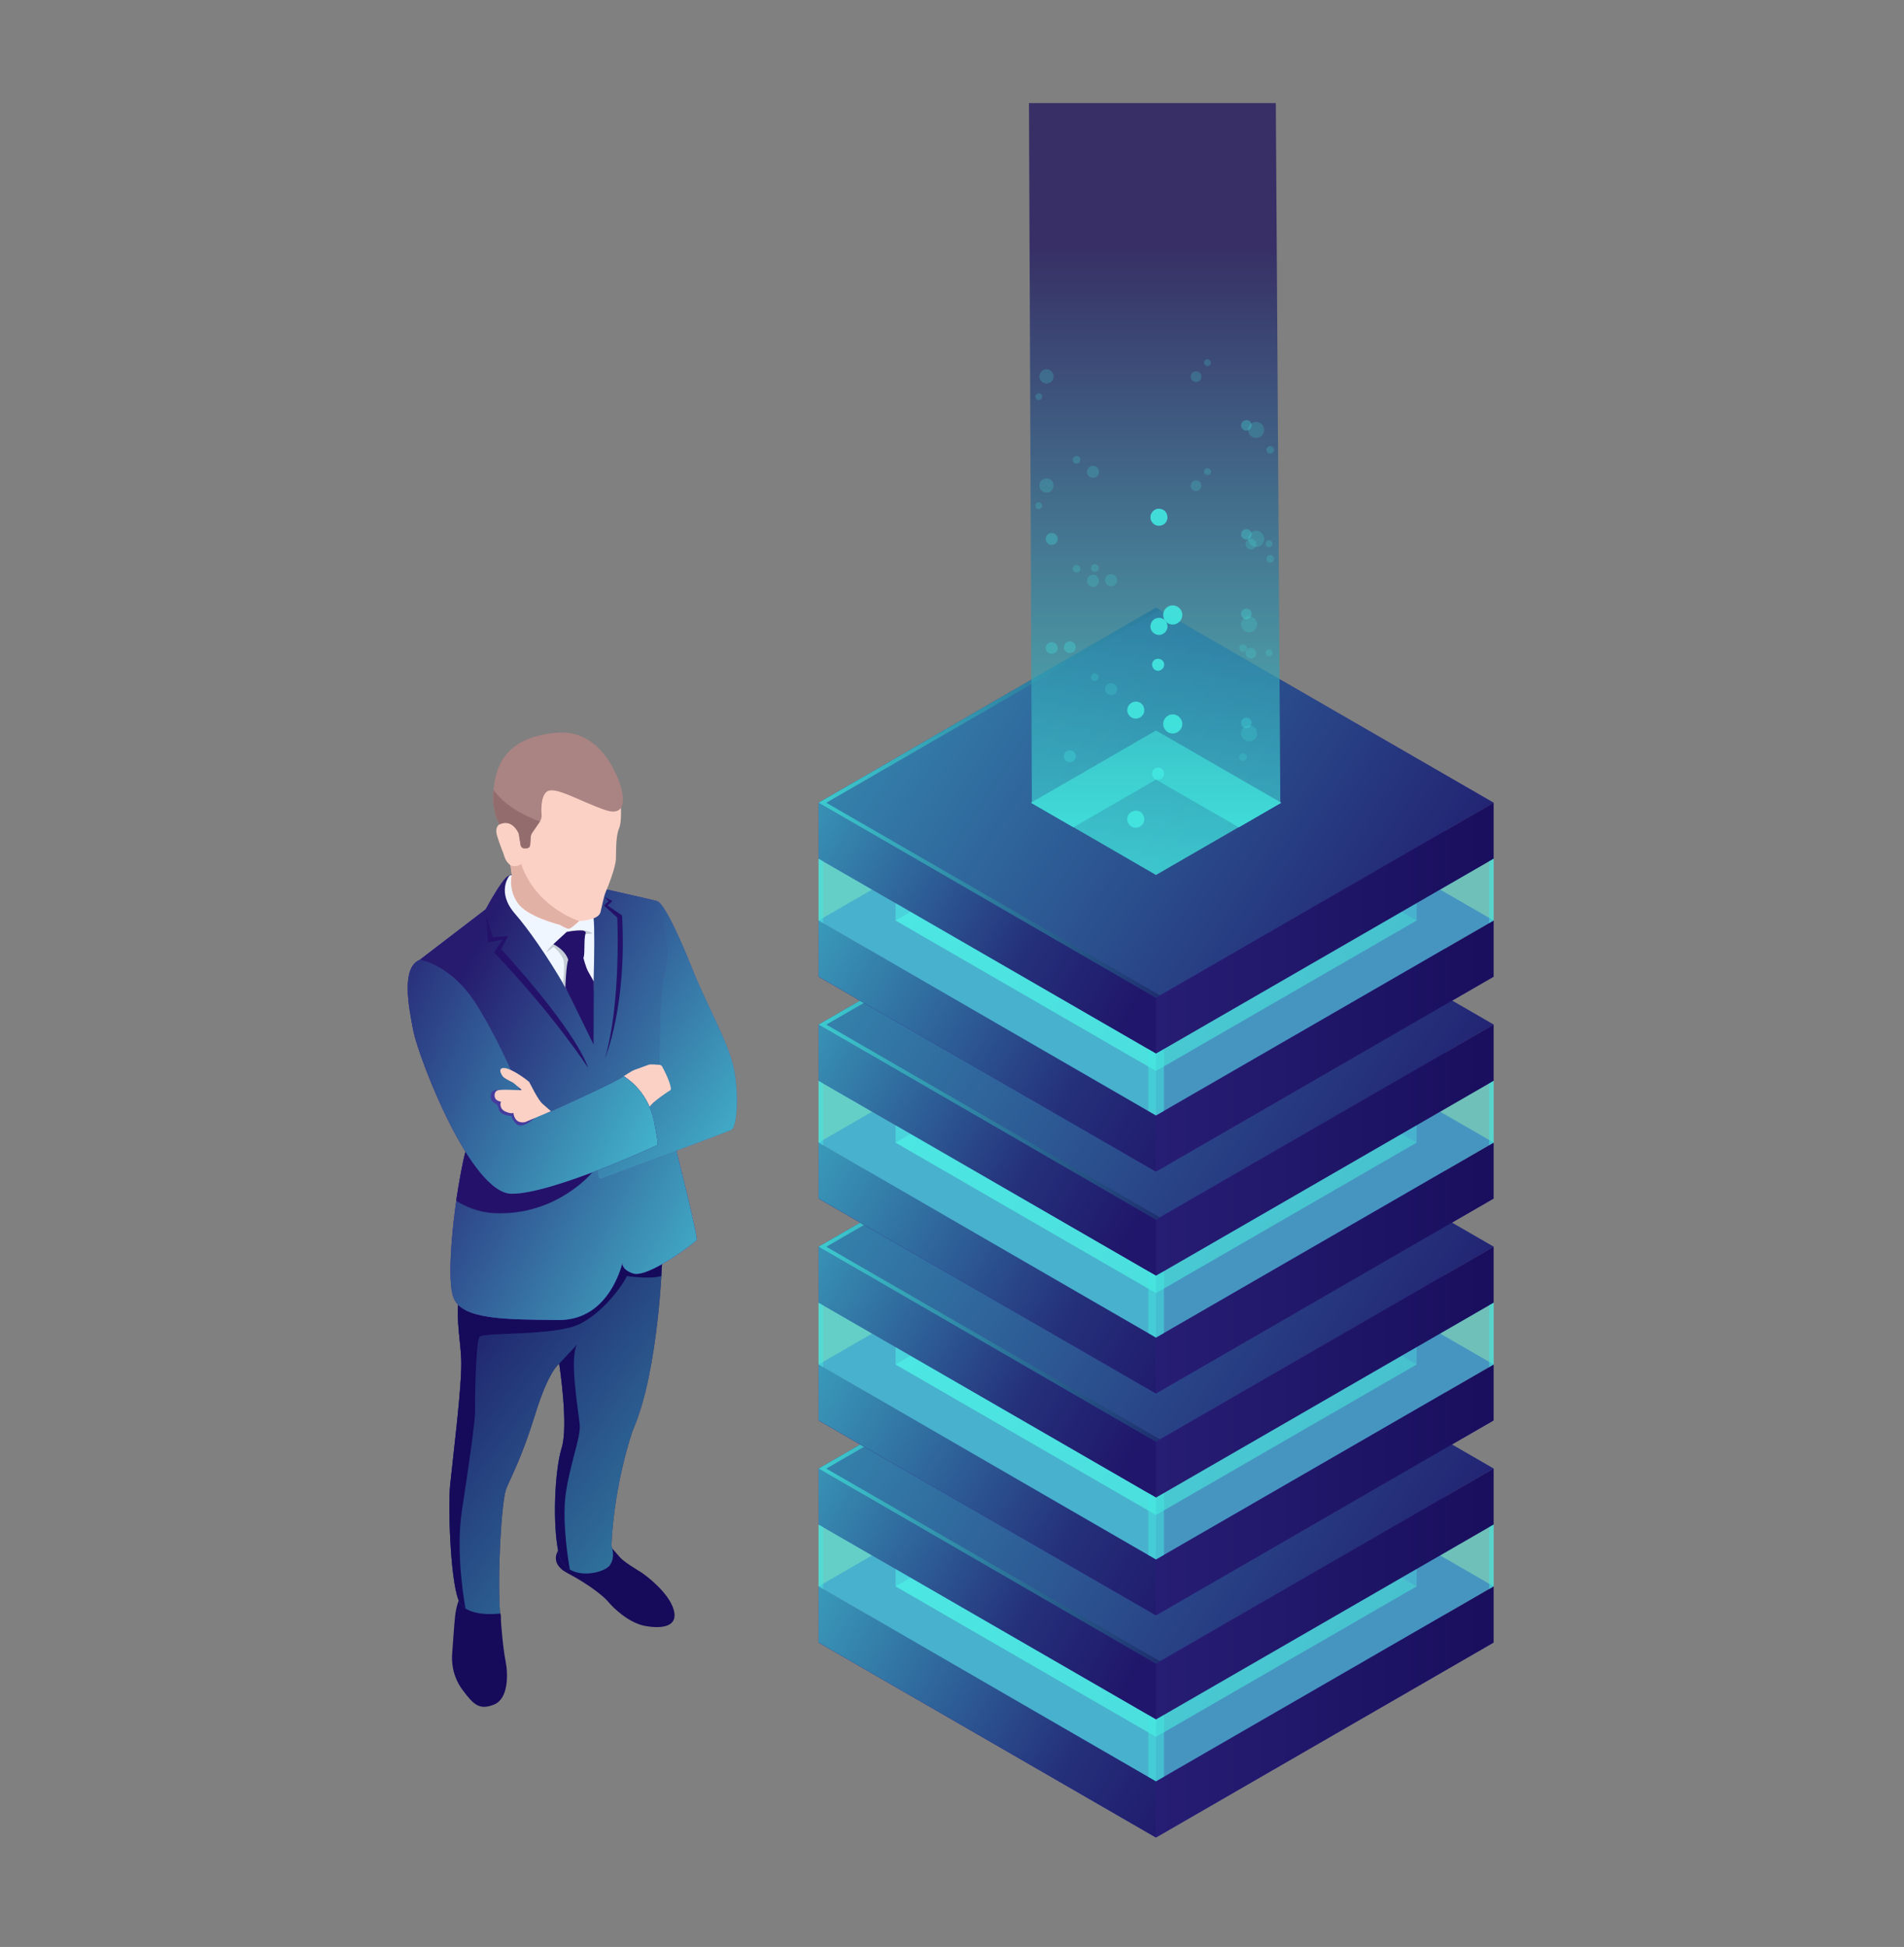 <svg version="1.2" xmlns="http://www.w3.org/2000/svg" viewBox="0 0 715 731" width="715" height="731">
	<rect x="0" y="0" width="715" height="731" fill="#808080" stroke="none"/>
	<title>481-ai</title>
	<defs>
		<linearGradient id="g1" x2="1" gradientUnits="userSpaceOnUse" gradientTransform="matrix(154.827,113.668,-167.156,227.683,63.892,604.719)">
			<stop offset="0" stop-color="#180d5b"/>
			<stop offset="1" stop-color="#42e8e0"/>
		</linearGradient>
		<linearGradient id="g2" x2="1" gradientUnits="userSpaceOnUse" gradientTransform="matrix(122.169,62.716,-75.551,147.172,99.995,508.302)">
			<stop offset="0" stop-color="#180d5b"/>
			<stop offset="1" stop-color="#42e8e0"/>
		</linearGradient>
		<linearGradient id="g3" x2="1" gradientUnits="userSpaceOnUse" gradientTransform="matrix(111.416,76.992,-105.444,152.589,124.83,424.582)">
			<stop offset="0" stop-color="#180d5b"/>
			<stop offset="1" stop-color="#42e8e0"/>
		</linearGradient>
		<linearGradient id="g4" x2="1" gradientUnits="userSpaceOnUse" gradientTransform="matrix(120.242,56.402,-33.331,71.058,107.761,424.122)">
			<stop offset="0" stop-color="#180d5b"/>
			<stop offset="1" stop-color="#42e8e0"/>
		</linearGradient>
		<linearGradient id="g5" x2="1" gradientUnits="userSpaceOnUse" gradientTransform="matrix(-343.134,-188.179,108.643,-198.104,623.745,774.013)">
			<stop offset="0" stop-color="#180d5b"/>
			<stop offset="1" stop-color="#42e8e0"/>
		</linearGradient>
		<linearGradient id="g6" x2="1" gradientUnits="userSpaceOnUse" gradientTransform="matrix(181.253,0,0,134.75,391.999,595.622)">
			<stop offset="0" stop-color="#2b237c"/>
			<stop offset="1" stop-color="#180d5b"/>
		</linearGradient>
		<linearGradient id="g7" x2="1" gradientUnits="userSpaceOnUse" gradientTransform="matrix(-165.08,-93.843,11.541,-20.302,418.603,737.001)">
			<stop offset="0" stop-color="#180d5b"/>
			<stop offset=".282" stop-color="#1f3372"/>
			<stop offset="1" stop-color="#42e8e0"/>
		</linearGradient>
		<linearGradient id="g8" x2="1" gradientUnits="userSpaceOnUse" gradientTransform="matrix(-292.403,-189.918,123.352,-189.915,504.405,697.674)">
			<stop offset="0" stop-color="#180d5b"/>
			<stop offset="1" stop-color="#42e8e0"/>
		</linearGradient>
		<linearGradient id="g9" x2="1" gradientUnits="userSpaceOnUse" gradientTransform="matrix(181.253,0,0,134.75,391.999,551.387)">
			<stop offset="0" stop-color="#2b237c"/>
			<stop offset="1" stop-color="#180d5b"/>
		</linearGradient>
		<linearGradient id="g10" x2="1" gradientUnits="userSpaceOnUse" gradientTransform="matrix(-148.563,-83.76,10.602,-18.805,397.675,680.58)">
			<stop offset="0" stop-color="#180d5b"/>
			<stop offset=".282" stop-color="#1f3372"/>
			<stop offset="1" stop-color="#42e8e0"/>
		</linearGradient>
		<linearGradient id="g11" x2="1" gradientUnits="userSpaceOnUse" gradientTransform="matrix(-190.738,-43.072,43.602,-193.085,456.69,662.69)">
			<stop offset="0" stop-color="#180d5b"/>
			<stop offset="1" stop-color="#42e8e0"/>
		</linearGradient>
		<linearGradient id="g12" x2="1" gradientUnits="userSpaceOnUse" gradientTransform="matrix(-343.134,-188.179,108.643,-198.105,623.745,690.68)">
			<stop offset="0" stop-color="#180d5b"/>
			<stop offset="1" stop-color="#42e8e0"/>
		</linearGradient>
		<linearGradient id="g13" x2="1" gradientUnits="userSpaceOnUse" gradientTransform="matrix(181.253,0,0,134.75,391.999,512.288)">
			<stop offset="0" stop-color="#2b237c"/>
			<stop offset="1" stop-color="#180d5b"/>
		</linearGradient>
		<linearGradient id="g14" x2="1" gradientUnits="userSpaceOnUse" gradientTransform="matrix(-165.08,-93.843,11.541,-20.302,418.603,653.667)">
			<stop offset="0" stop-color="#180d5b"/>
			<stop offset=".282" stop-color="#1f3372"/>
			<stop offset="1" stop-color="#42e8e0"/>
		</linearGradient>
		<linearGradient id="g15" x2="1" gradientUnits="userSpaceOnUse" gradientTransform="matrix(-292.403,-189.918,123.351,-189.915,504.405,614.34)">
			<stop offset="0" stop-color="#180d5b"/>
			<stop offset="1" stop-color="#42e8e0"/>
		</linearGradient>
		<linearGradient id="g16" x2="1" gradientUnits="userSpaceOnUse" gradientTransform="matrix(181.253,0,0,134.75,391.999,468.054)">
			<stop offset="0" stop-color="#2b237c"/>
			<stop offset="1" stop-color="#180d5b"/>
		</linearGradient>
		<linearGradient id="g17" x2="1" gradientUnits="userSpaceOnUse" gradientTransform="matrix(-148.563,-83.76,10.602,-18.805,397.675,597.247)">
			<stop offset="0" stop-color="#180d5b"/>
			<stop offset=".282" stop-color="#1f3372"/>
			<stop offset="1" stop-color="#42e8e0"/>
		</linearGradient>
		<linearGradient id="g18" x2="1" gradientUnits="userSpaceOnUse" gradientTransform="matrix(-190.738,-43.072,43.602,-193.085,456.69,579.357)">
			<stop offset="0" stop-color="#180d5b"/>
			<stop offset="1" stop-color="#42e8e0"/>
		</linearGradient>
		<linearGradient id="g19" x2="1" gradientUnits="userSpaceOnUse" gradientTransform="matrix(-343.134,-188.179,108.643,-198.105,623.745,607.346)">
			<stop offset="0" stop-color="#180d5b"/>
			<stop offset="1" stop-color="#42e8e0"/>
		</linearGradient>
		<linearGradient id="g20" x2="1" gradientUnits="userSpaceOnUse" gradientTransform="matrix(181.253,0,0,134.75,391.999,428.955)">
			<stop offset="0" stop-color="#2b237c"/>
			<stop offset="1" stop-color="#180d5b"/>
		</linearGradient>
		<linearGradient id="g21" x2="1" gradientUnits="userSpaceOnUse" gradientTransform="matrix(-165.08,-93.843,11.541,-20.302,418.603,570.334)">
			<stop offset="0" stop-color="#180d5b"/>
			<stop offset=".282" stop-color="#1f3372"/>
			<stop offset="1" stop-color="#42e8e0"/>
		</linearGradient>
		<linearGradient id="g22" x2="1" gradientUnits="userSpaceOnUse" gradientTransform="matrix(-292.403,-189.918,123.351,-189.915,504.405,531.007)">
			<stop offset="0" stop-color="#180d5b"/>
			<stop offset="1" stop-color="#42e8e0"/>
		</linearGradient>
		<linearGradient id="g23" x2="1" gradientUnits="userSpaceOnUse" gradientTransform="matrix(181.253,0,0,134.75,391.999,384.721)">
			<stop offset="0" stop-color="#2b237c"/>
			<stop offset="1" stop-color="#180d5b"/>
		</linearGradient>
		<linearGradient id="g24" x2="1" gradientUnits="userSpaceOnUse" gradientTransform="matrix(-148.563,-83.76,10.602,-18.805,397.675,513.914)">
			<stop offset="0" stop-color="#180d5b"/>
			<stop offset=".282" stop-color="#1f3372"/>
			<stop offset="1" stop-color="#42e8e0"/>
		</linearGradient>
		<linearGradient id="g25" x2="1" gradientUnits="userSpaceOnUse" gradientTransform="matrix(-190.738,-43.072,43.602,-193.084,456.69,496.024)">
			<stop offset="0" stop-color="#180d5b"/>
			<stop offset="1" stop-color="#42e8e0"/>
		</linearGradient>
		<linearGradient id="g26" x2="1" gradientUnits="userSpaceOnUse" gradientTransform="matrix(-343.134,-188.179,108.643,-198.104,623.745,524.013)">
			<stop offset="0" stop-color="#180d5b"/>
			<stop offset="1" stop-color="#42e8e0"/>
		</linearGradient>
		<linearGradient id="g27" x2="1" gradientUnits="userSpaceOnUse" gradientTransform="matrix(181.253,0,0,134.75,391.999,345.622)">
			<stop offset="0" stop-color="#2b237c"/>
			<stop offset="1" stop-color="#180d5b"/>
		</linearGradient>
		<linearGradient id="g28" x2="1" gradientUnits="userSpaceOnUse" gradientTransform="matrix(-165.08,-93.843,11.541,-20.302,418.603,487.001)">
			<stop offset="0" stop-color="#180d5b"/>
			<stop offset=".282" stop-color="#1f3372"/>
			<stop offset="1" stop-color="#42e8e0"/>
		</linearGradient>
		<linearGradient id="g29" x2="1" gradientUnits="userSpaceOnUse" gradientTransform="matrix(-292.403,-189.918,123.352,-189.915,504.405,447.674)">
			<stop offset="0" stop-color="#180d5b"/>
			<stop offset="1" stop-color="#42e8e0"/>
		</linearGradient>
		<linearGradient id="g30" x2="1" gradientUnits="userSpaceOnUse" gradientTransform="matrix(181.253,0,0,134.75,391.999,301.387)">
			<stop offset="0" stop-color="#2b237c"/>
			<stop offset="1" stop-color="#180d5b"/>
		</linearGradient>
		<linearGradient id="g31" x2="1" gradientUnits="userSpaceOnUse" gradientTransform="matrix(-148.563,-83.76,10.602,-18.805,397.675,430.58)">
			<stop offset="0" stop-color="#180d5b"/>
			<stop offset=".282" stop-color="#1f3372"/>
			<stop offset="1" stop-color="#42e8e0"/>
		</linearGradient>
		<linearGradient id="g32" x2="1" gradientUnits="userSpaceOnUse" gradientTransform="matrix(-190.738,-43.072,43.602,-193.085,456.69,412.69)">
			<stop offset="0" stop-color="#180d5b"/>
			<stop offset="1" stop-color="#42e8e0"/>
		</linearGradient>
		<linearGradient id="g33" x2="1" gradientUnits="userSpaceOnUse" gradientTransform="matrix(0,-235.895,76.835,0,-11.252,328.489)">
			<stop offset="0" stop-color="#42e8e0"/>
			<stop offset="1" stop-color="#180d5b"/>
		</linearGradient>
	</defs>
	<style>
		.s0 { fill: #160a5b } 
		.s1 { fill: #24126a } 
		.s2 { opacity: .7;fill: url(#g1) } 
		.s3 { fill: #453c9e } 
		.s4 { opacity: .7;fill: url(#g2) } 
		.s5 { fill: #f0f6ff } 
		.s6 { fill: #fcd1c5 } 
		.s7 { fill: #4846a5 } 
		.s8 { opacity: .7;fill: url(#g3) } 
		.s9 { opacity: .7;fill: url(#g4) } 
		.s10 { fill: #aa8383 } 
		.s11 { fill: #c4ccd6 } 
		.s12 { fill: #e2b1a6 } 
		.s13 { fill: #936d6d } 
		.s14 { fill: #312a91 } 
		.s15 { opacity: .7;fill: url(#g5) } 
		.s16 { fill: url(#g6) } 
		.s17 { opacity: .7;fill: url(#g7) } 
		.s18 { opacity: .7;fill: url(#g8) } 
		.s19 { opacity: .3;fill: #42e8e0 } 
		.s20 { fill: #42e8e0 } 
		.s21 { fill: url(#g9) } 
		.s22 { opacity: .7;fill: url(#g10) } 
		.s23 { opacity: .5;fill: #5cfff3 } 
		.s24 { fill: url(#g11) } 
		.s25 { opacity: .5;fill: #42e8e0 } 
		.s26 { opacity: .7;fill: url(#g12) } 
		.s27 { fill: url(#g13) } 
		.s28 { opacity: .7;fill: url(#g14) } 
		.s29 { opacity: .7;fill: url(#g15) } 
		.s30 { fill: url(#g16) } 
		.s31 { opacity: .7;fill: url(#g17) } 
		.s32 { fill: url(#g18) } 
		.s33 { opacity: .7;fill: url(#g19) } 
		.s34 { fill: url(#g20) } 
		.s35 { opacity: .7;fill: url(#g21) } 
		.s36 { opacity: .7;fill: url(#g22) } 
		.s37 { fill: url(#g23) } 
		.s38 { opacity: .7;fill: url(#g24) } 
		.s39 { fill: url(#g25) } 
		.s40 { opacity: .7;fill: url(#g26) } 
		.s41 { fill: url(#g27) } 
		.s42 { opacity: .7;fill: url(#g28) } 
		.s43 { opacity: .7;fill: url(#g29) } 
		.s44 { fill: url(#g30) } 
		.s45 { opacity: .7;fill: url(#g31) } 
		.s46 { fill: url(#g32) } 
		.s47 { opacity: .7;fill: url(#g33) } 
		.s48 { opacity: .9;fill: #42e8e0 } 
		.s49 { opacity: .2;fill: #42e8e0 } 
	</style>
	<g id="321353356351 1">
		<g id="&lt;Group&gt;">
			<g id="&lt;Group&gt;">
				<g id="&lt;Group&gt;">
					<path id="&lt;Path&gt;" class="s0" d="m229.7 581.2c0 0 1.5 1.6 3.1 3.5 1.6 1.8 6 4.4 7.9 5.6 1.9 1.2 10.5 7.7 12.3 14.1 1.8 6.4-4.4 7.2-10.6 6.1-6.3-1.1-12.2-6.9-13.9-9-1.7-2.1-7.6-6.8-15.3-10.8-7.7-4-3.1-9.3-3.1-9.3z"/>
					<path id="&lt;Path&gt;" class="s0" d="m172.5 600.2c0 0-1.2 2.9-1.6 6.6-0.4 3.7-0.9 11.7-1.1 14.1-0.2 2.3-0.2 8.1 3.9 13.6 4.1 5.5 6.3 7.7 11.8 5.5 5.5-2.2 5.3-11.4 4.4-16.1-1-4.8-1.9-15.4-1.8-16.5 0.1-1.1-0.3-1.8-0.3-1.8z"/>
					<path id="&lt;Path&gt;" class="s1" d="m248.7 472.3c0 0-1.2 42.4-11.1 64.8 0 0-7 19.8-8 43.3 0 0 1.7 4.1-0.6 7.3-2.4 3.3-16.8 6.4-19.2-4.5-2.4-10.8-1.5-31 1.1-39.5 2.7-8.4-0.9-31.7-0.9-31.7 0 0-4 2.6-9.1 19.3-5.2 16.7-9 23.1-10.8 27.7-1.8 4.6-3.4 32.9-2.3 46.8 0 0-11.7 1.6-15.1-4-3.4-5.6-4.5-34.6-3.7-43.8 0.9-9.3 4.7-38.9 4.2-48-0.5-9.2-2.4-16.6-0.3-25.8 2.1-9.1 63.9-29.4 63.9-29.4z"/>
					<path id="&lt;Path&gt;" class="s2" d="m248.7 472.3c0 0-1.2 42.4-11.1 64.8 0 0-7 19.8-8 43.3 0 0 1.7 4.1-0.6 7.3-2.4 3.3-16.8 6.4-19.2-4.5-2.4-10.8-1.5-31 1.1-39.5 2.7-8.4-0.9-31.7-0.9-31.7 0 0-4 2.6-9.1 19.3-5.2 16.7-9 23.1-10.8 27.7-1.8 4.6-3.4 32.9-2.3 46.8 0 0-11.7 1.6-15.1-4-3.4-5.6-4.5-34.6-3.7-43.8 0.9-9.3 4.7-38.9 4.2-48-0.5-9.2-2.4-16.6-0.3-25.8 2.1-9.1 63.9-29.4 63.9-29.4z"/>
					<path id="&lt;Path&gt;" class="s0" d="m173.2 510c-0.5-9.2-2.4-16.6-0.3-25.8 0.7-3.4 10-8.4 21.2-13.3 18.9-1.8 42.9-3.8 44.6-3.5 1.5 0.2 5.4 1.7 8.6 3l1.4 1.9c0 0-0.1 2.6-0.4 6.8-4.4 1.3-12.9 0-12.9 0-1.2 2.9-8.6 13.5-17.7 18-9.2 4.6-36 3-37.6 4.8-1.5 1.7-1.8 24.9-1.7 27.8 0.2 2.9-2.5 21.5-5 37.9-2.4 16.1 1.3 35.7 1.4 36.3-0.8-0.5-1.6-1.2-2.1-2.1-3.4-5.6-4.5-34.6-3.7-43.8 0.9-9.3 4.7-38.9 4.2-48z"/>
					<path id="&lt;Path&gt;" class="s3" d="m228 334c0 0 13.7 3.1 18.3 4.2 0.8 0.2 1.4 0.7 1.7 1.5 1.3 3.3 4.6 13.8 2.1 29.1-3.1 18.8-2.1 31.5-2.1 31.5l6.3 33c0 0 8 31.5 7.3 32.3-0.6 0.9-18.3 14.4-23.9 12.5-5.5-1.9-3.7-5.1-3.7-5.1 0 0-4.4 22.8-24.3 22.6-19.8-0.2-36-0.1-39.3-8.2-3.4-8 0.9-41.6 4.4-55 3.5-13.3 11.8-39.9 11.8-39.9l-29-32.1 24.8-19c0 0 5.9-11 8.3-12.4 2.5-1.4 3.7-0.2 3.7-0.2z"/>
					<path id="&lt;Path&gt;" class="s3" d="m228 334c0 0 13.7 3.1 18.3 4.2 0.8 0.2 1.4 0.7 1.7 1.5 1.3 3.3 4.6 13.8 2.1 29.1-3.1 18.8-2.1 31.5-2.1 31.5l6.3 33c0 0 8 31.5 7.3 32.3-0.6 0.9-18.3 14.4-23.9 12.5-5.5-1.9-3.7-5.1-3.7-5.1 0 0-4.4 22.8-24.3 22.6-19.8-0.2-36-0.1-39.3-8.2-3.4-8 0.9-41.6 4.4-55 3.5-13.3 11.8-39.9 11.8-39.9l-29-32.1 24.8-19c0 0 5.9-11 8.3-12.4 2.5-1.4 3.7-0.2 3.7-0.2z"/>
					<path id="&lt;Path&gt;" class="s4" d="m228 334c0 0 13.7 3.1 18.3 4.2 0.8 0.2 1.4 0.7 1.7 1.5 1.3 3.3 4.6 13.8 2.1 29.1-3.1 18.8-2.1 31.5-2.1 31.5l6.3 33c0 0 8 31.5 7.3 32.3-0.6 0.9-18.3 14.4-23.9 12.5-5.5-1.9-3.7-5.1-3.7-5.1 0 0-4.4 22.8-24.3 22.6-19.8-0.2-36-0.1-39.3-8.2-3.4-8 0.9-41.6 4.4-55 3.5-13.3 11.8-39.9 11.8-39.9l-29-32.1 24.8-19c0 0 5.9-11 8.3-12.4 2.5-1.4 3.7-0.2 3.7-0.2z"/>
					<path id="&lt;Path&gt;" class="s5" d="m191.3 328.8c0 0-5.1 6.1 2.2 14.4 4.5 5.1 12.2 16 18.8 27.5 4.1 7.1 7.9 10.9 10 17 0 0 0.3-7.3 0.6-18.5 0.3-10.6 0.4-21.6 0-24.4-1-5.7-26-18.8-31.6-16z"/>
					<path id="&lt;Path&gt;" class="s6" d="m210.2 347.2c0 0 2.6 1.6 3.5 1.5 0.9-0.2 3.8-2.9 3.8-2.9 0 0 7.2-0.2 8-3.3 0.7-3 1.3-6.1 2-7.7 0.7-1.6 3.8-9.3 3.8-12.5 0.1-3.1-0.1-8.6 1.3-11.6 1.3-3 3.2-32.5-25.4-31.6-28.5 0.8-19.6 30.4-19.6 30.4 0 0-2.1 0.9-0.8 4.7 1.2 3.8 1.5 4.2 2.2 6.1 0.6 1.9 0.9 3.1 2.7 4.6l0.5 3.5c0 0-1.4 5.4 2.2 10.6 3.5 5.2 15.8 8.2 15.8 8.2z"/>
					<path id="&lt;Path&gt;" class="s7" d="m247.1 338.5c0 0 3 0.5 12.9 25.3 5.5 13.9 14 28.2 15.8 38.5 1.8 10.3 0.8 21.3-1.3 22-1.9 0.8-37.4 14.1-48.5 18.2-0.6 0.3-1.2-0.1-1.3-0.8l-3.1-17.1 22-8.5c0 0 4.2-5.1 8.1-7 0 0-4.4-8.1-4.1-10.4 0.3-2.2-0.4-25.1 2.2-34.5 2.5-9.3-2.7-25.7-2.7-25.7z"/>
					<path id="&lt;Path&gt;" class="s8" d="m247.1 338.5c0 0 3 0.5 12.9 25.3 5.5 13.9 14 28.2 15.8 38.5 1.8 10.3 0.8 21.3-1.3 22-1.9 0.8-37.4 14.1-48.5 18.2-0.6 0.3-1.2-0.1-1.3-0.8l-3.1-17.1 22-8.5c0 0 4.2-5.1 8.1-7 0 0-4.4-8.1-4.1-10.4 0.3-2.2-0.4-25.1 2.2-34.5 2.5-9.3-2.7-25.7-2.7-25.7z"/>
					<path id="&lt;Path&gt;" class="s6" d="m234.2 404.1c0 0 3-2 3.8-2.3 0.7-0.3 4.8-1.7 5.5-2 0.6-0.3 3-0.1 4.2 0 0.4 0.1 0.8 0.3 1 0.7 0.9 1.7 3.5 6.8 3.2 8.7 0 0-7.3 4.6-8.1 6.7l-1.2 0.3c0 0-4.9-10.6-8.4-12.1z"/>
					<path id="&lt;Path&gt;" class="s1" d="m174.8 432.4c0.8-3.2 1.9-7.2 3.2-11.3l44.5 19c0 0-13.3 16.4-36.7 15.4-6.4-0.3-11.1-2.6-14.5-4.6 1.1-7.3 2.3-14 3.5-18.5z"/>
					<path id="&lt;Path&gt;" class="s1" d="m157.6 360.4c0 0 11.7 1.6 21.2 16.6 9.5 15.1 16.4 32.5 16.4 32.5l0.3 2c0.9 5.1 6.3 8 11.1 5.9 10-4.5 24.8-11.3 27.6-13.3 0 0 8.9 4.9 11.3 16.5 1.9 9.3 1.4 9.3 1.4 9.3 0 0-39.5 18.4-54.8 18.3-15.3-0.2-34.6-50.4-36.8-60.8-2.1-10.4-4.5-24.1 2.3-27z"/>
					<path id="&lt;Path&gt;" class="s7" d="m157.6 360.4c0 0 11.7 1.6 21.2 16.6 9.5 15.1 16.4 32.5 16.4 32.5l0.3 2c0.9 5.1 6.3 8 11.1 5.9 10-4.5 24.8-11.3 27.6-13.3 0 0 8.9 4.9 11.3 16.5 1.9 9.3 1.4 9.3 1.4 9.3 0 0-39.5 18.4-54.8 18.3-15.3-0.2-34.6-50.4-36.8-60.8-2.1-10.4-4.5-24.1 2.3-27z"/>
					<path id="&lt;Path&gt;" class="s9" d="m157.6 360.4c0 0 11.7 1.6 21.2 16.6 9.5 15.1 16.4 32.5 16.4 32.5l0.3 2c0.9 5.1 6.3 8 11.1 5.9 10-4.5 24.8-11.3 27.6-13.3 0 0 8.9 4.9 11.3 16.5 1.9 9.3 1.4 9.3 1.4 9.3 0 0-39.5 18.4-54.8 18.3-15.3-0.2-34.6-50.4-36.8-60.8-2.1-10.4-4.5-24.1 2.3-27z"/>
					<path id="&lt;Path&gt;" class="s3" d="m200.9 419.7c0 0-5 4.7-7.2 2.1-2.1-2.5-1.5-2.8-1.5-2.8 0 0-4.5 0-5-2.9-0.6-2.8-2.8-1.3-2.9-4.4-0.2-3.1 3.6-2.5 3.6-2.5z"/>
					<path id="&lt;Path&gt;" class="s6" d="m206.9 417.2c0 0-1.4-1.2-3.1-2.7-1.8-1.5-4.7-7.7-5.1-8.3-0.5-0.5-6.5-5.1-9.4-5.2-2.8-0.1-0.7 3.2 0 3.6 0.6 0.5 3.4 1.9 3.4 1.9 0 0 2.9 2.4 3.2 2.7 0.4 0.4-8-0.5-9.3 0.3-1.3 0.8-1 2.9-0.1 3.5 0.9 0.6 1.6 0.6 1.6 0.6 0 0-0.9 2.5 1.6 3.7 2.5 1.1 3.1 0.5 3.1 0.5 0 0 0.2 4.3 4.4 3.5z"/>
					<path id="&lt;Path&gt;" class="s10" d="m233.2 295.6c0 0 3.8 11.9-6 8.5-9.8-3.4-18.7-9-21.8-6.9-2.3 1.7-2.2 6.7-2 9 0 0.7-0.2 1.5-0.6 2.2l-2.9 4.2q-0.5 0.7-0.6 1.6l-0.2 2.9c0 0.8-0.6 1.4-1.4 1.4h-0.6c-0.8 0.1-1.4-0.4-1.6-1.2l-0.7-4.3c0 0-2.3-5.8-7.2-3.5 0 0-3.3-4.4-2.2-13.7 1.1-9.4 5.3-19.1 23.7-20.7 18.3-1.6 24.1 20.5 24.1 20.5z"/>
					<path id="&lt;Path&gt;" class="s11" d="m205.2 357.6l2.7-2.1c0 0 2.5 2.1 3.5 4.4 1 2.2 0 9.3 0 9.3l0.9 1.5 1-1.9 0.9-8.5c0 0-1-6.2-1.1-6.3 0-0.2-5.3 0.5-5.3 0.5 0 0-1.8 1.4-2.6 3.1z"/>
					<path id="&lt;Path&gt;" class="s11" d="m218.4 349.2c0 0 2.9 0.2 4.2 1.3 0 0-3 0.2-3.5 0.3-0.5 0-0.7-1.6-0.7-1.6z"/>
					<path id="&lt;Path&gt;" class="s1" d="m212.8 349.9l-5 4.6c0 0 4.4 2 5.6 5.9 0 0 5.3 1 5.8-1 0.5-1.9 0-6.8 0.7-9 0.6-2.1-7.1-0.5-7.1-0.5z"/>
					<path id="&lt;Path&gt;" class="s1" d="m219 359.3c0 0 1 4.1 2 5.7 1 1.7 2 3.6 2 3.6l-0.1 23.6c0 0-8.7-17.9-10.6-21.5 0 0 0.3-8.7 1.1-10.3 0.8-1.7 5.6-1.1 5.6-1.1z"/>
					<path id="&lt;Path&gt;" class="s12" d="m195.7 324.4c5.7 16.5 21.8 21.4 21.8 21.4 0 0-2.9 2.7-3.8 2.9-0.9 0.1-3.5-1.5-3.5-1.5 0 0-12.3-3-15.8-8.2-3.6-5.2-2.2-10.6-2.2-10.6l-0.5-3.5c2.6 0.9 4-0.5 4-0.5z"/>
					<path id="&lt;Path&gt;" class="s1" d="m182.6 343.7c0 0 2.3 7.8 2.5 8.1 0.3 0.2 5.7-0.4 5.7-0.4l-2.6 5c0 0 27.1 29 32.7 44.6 0 0-12.8-19.8-35.4-43.4l3.2-4.8-5.5 1z"/>
					<path id="&lt;Path&gt;" class="s1" d="m227.1 336.8l1.4 1.6-1.7 1.6 5 4.5c0 0 1.5 31.8-4.6 52.8 0 0 8.3-19.3 6.4-53.6l-5.4-3.7 1.8-1.7z"/>
					<path id="&lt;Path&gt;" class="s0" d="m210 512q0 0-0.2 0.2l7-7.5c-3.2 4.6 0.5 25.5 0.9 30.3 0.4 4.8-3.7 14.6-5.3 26.2-1.5 11.6 1.6 28.1 1.6 28.1-2-1.1-3.6-3.1-4.2-6.1-2.4-10.8-1.5-31 1.1-39.5 2.7-8.4-0.9-31.7-0.9-31.7z"/>
					<path id="&lt;Path&gt;" class="s13" d="m197.1 318.5c-0.8 0.1-1.4-0.4-1.6-1.2l-0.7-4.3c0 0-2.3-5.8-7.2-3.5 0 0-3.1-4.2-2.3-13 5.5 8.1 17.5 11.9 17.5 11.9l-2.9 4.2q-0.5 0.7-0.6 1.6l-0.2 2.9c0 0.8-0.6 1.4-1.4 1.4z"/>
				</g>
			</g>
		</g>
		<g id="&lt;Group&gt;">
			<g id="&lt;Group&gt;">
				<g id="&lt;Group&gt;">
					<path id="&lt;Path&gt;" class="s14" d="m434.1 689.9l-126.7-73.2 126.7-73.2 126.8 73.2z"/>
					<path id="&lt;Path&gt;" class="s14" d="m434.1 668.8l-126.7-73.2 126.7-73.2 126.8 73.2z"/>
					<path id="&lt;Path&gt;" class="s15" d="m434.1 652.1l-97.8-56.5 97.8-56.5 97.9 56.5z"/>
					<path id="&lt;Path&gt;" class="s16" d="m560.9 595.6v21.1l-126.8 73.2v-21.1z"/>
					<path id="&lt;Path&gt;" class="s14" d="m307.4 595.6v21.1l126.7 73.2v-21.1z"/>
					<path id="&lt;Path&gt;" class="s17" d="m307.4 595.6v21.1l126.7 73.2v-21.1z"/>
					<path id="&lt;Path&gt;" class="s14" d="m434.1 645.6l-126.7-73.2 126.7-73.2 126.8 73.2z"/>
					<path id="&lt;Path&gt;" class="s14" d="m434.1 624.6l-126.7-73.2 126.7-73.2 126.8 73.2z"/>
					<path id="&lt;Path&gt;" class="s18" d="m434.1 624.6l-126.7-73.2 126.7-73.2 126.8 73.2z"/>
					<g id="&lt;Group&gt;">
						<path id="&lt;Path&gt;" class="s19" d="m434.1 578.5l-46.9-27.1 46.9-27.1 47 27.1z"/>
						<path id="&lt;Path&gt;" class="s19" d="m434.1 542.7l31.1 17.9 15.9-9.2-47-27.1-46.9 27.1 15.9 9.2z"/>
						<path id="&lt;Path&gt;" class="s20" d="m434.1 542.7l31.1 17.9 15.9-9.2-47-27.1-46.9 27.1 15.9 9.2z"/>
					</g>
					<path id="&lt;Path&gt;" class="s21" d="m560.9 551.4v21l-126.8 73.2v-21z"/>
					<path id="&lt;Path&gt;" class="s14" d="m307.4 551.4v21l126.7 73.2v-21z"/>
					<path id="&lt;Path&gt;" class="s22" d="m307.4 551.4v21l126.7 73.2v-21z"/>
					<path id="&lt;Path&gt;" class="s19" d="m434.1 645.6v23.2l-126.7-73.2v-23.2z"/>
					<g id="&lt;Group&gt;">
						<path id="&lt;Path&gt;" class="s19" d="m336.3 589.1v6.5l97.8 56.5 97.9-56.5v-6.5l-97.9 56.5z"/>
						<path id="&lt;Path&gt;" class="s19" d="m434.1 645.6v6.5l-97.8-56.5v-6.5z"/>
					</g>
					<path id="&lt;Path&gt;" class="s23" d="m307.4 572.4v23.2l126.7 73.2 126.8-73.2v-23.2l-126.8 73.2z"/>
					<path id="&lt;Path&gt;" class="s24" d="m310.3 551.4l125.3-72.4-1.5-0.8-126.7 73.2 126.7 73.2 1.5-0.9z"/>
				</g>
				<path id="&lt;Path&gt;" class="s25" d="m307.4 572.4v23.2l1.7 1v-23.2z"/>
				<path id="&lt;Path&gt;" class="s25" d="m560.9 572.4v23.2l-1.7 1v-23.2z"/>
				<path id="&lt;Path&gt;" class="s25" d="m434.1 645.6l-2.9-1.7v23.2l2.9 1.7 3-1.7v-23.2z"/>
			</g>
			<g id="&lt;Group&gt;">
				<g id="&lt;Group&gt;">
					<path id="&lt;Path&gt;" class="s14" d="m434.1 606.5l-126.7-73.2 126.7-73.2 126.8 73.2z"/>
					<path id="&lt;Path&gt;" class="s14" d="m434.1 585.5l-126.7-73.2 126.7-73.2 126.8 73.2z"/>
					<path id="&lt;Path&gt;" class="s26" d="m434.1 568.8l-97.8-56.5 97.8-56.5 97.9 56.5z"/>
					<path id="&lt;Path&gt;" class="s27" d="m560.9 512.3v21l-126.8 73.2v-21z"/>
					<path id="&lt;Path&gt;" class="s14" d="m307.4 512.3v21l126.7 73.2v-21z"/>
					<path id="&lt;Path&gt;" class="s28" d="m307.4 512.3v21l126.7 73.2v-21z"/>
					<path id="&lt;Path&gt;" class="s14" d="m434.1 562.3l-126.7-73.2 126.7-73.2 126.8 73.2z"/>
					<path id="&lt;Path&gt;" class="s14" d="m434.1 541.3l-126.7-73.2 126.7-73.2 126.8 73.2z"/>
					<path id="&lt;Path&gt;" class="s29" d="m434.1 541.3l-126.7-73.2 126.7-73.2 126.8 73.2z"/>
					<g id="&lt;Group&gt;">
						<path id="&lt;Path&gt;" class="s19" d="m434.1 495.2l-46.9-27.1 46.9-27.1 47 27.1z"/>
						<path id="&lt;Path&gt;" class="s19" d="m434.1 459.3l31.1 18 15.9-9.2-47-27.1-46.9 27.1 15.9 9.2z"/>
						<path id="&lt;Path&gt;" class="s20" d="m434.1 459.3l31.1 18 15.9-9.2-47-27.1-46.9 27.1 15.9 9.2z"/>
					</g>
					<path id="&lt;Path&gt;" class="s30" d="m560.9 468.1v21l-126.8 73.2v-21z"/>
					<path id="&lt;Path&gt;" class="s14" d="m307.4 468.1v21l126.7 73.2v-21z"/>
					<path id="&lt;Path&gt;" class="s31" d="m307.4 468.1v21l126.7 73.2v-21z"/>
					<path id="&lt;Path&gt;" class="s19" d="m434.1 562.3v23.2l-126.7-73.2v-23.2z"/>
					<g id="&lt;Group&gt;">
						<path id="&lt;Path&gt;" class="s19" d="m336.3 505.8v6.5l97.8 56.5 97.9-56.5v-6.5l-97.9 56.5z"/>
						<path id="&lt;Path&gt;" class="s19" d="m434.1 562.3v6.5l-97.8-56.5v-6.5z"/>
					</g>
					<path id="&lt;Path&gt;" class="s23" d="m307.4 489.1v23.2l126.7 73.2 126.8-73.2v-23.2l-126.8 73.2z"/>
					<path id="&lt;Path&gt;" class="s32" d="m310.3 468.1l125.3-72.4-1.5-0.8-126.7 73.2 126.7 73.2 1.5-0.9z"/>
				</g>
				<path id="&lt;Path&gt;" class="s25" d="m307.4 489.1v23.2l1.7 1v-23.2z"/>
				<path id="&lt;Path&gt;" class="s25" d="m560.9 489.1v23.2l-1.7 1v-23.2z"/>
				<path id="&lt;Path&gt;" class="s25" d="m434.1 562.3l-2.9-1.7v23.2l2.9 1.7 3-1.7v-23.2z"/>
			</g>
			<g id="&lt;Group&gt;">
				<g id="&lt;Group&gt;">
					<path id="&lt;Path&gt;" class="s14" d="m434.1 523.2l-126.7-73.2 126.7-73.2 126.8 73.2z"/>
					<path id="&lt;Path&gt;" class="s14" d="m434.1 502.2l-126.7-73.2 126.7-73.2 126.8 73.2z"/>
					<path id="&lt;Path&gt;" class="s33" d="m434.1 485.5l-97.8-56.5 97.8-56.6 97.9 56.6z"/>
					<path id="&lt;Path&gt;" class="s34" d="m560.9 429v21l-126.8 73.2v-21z"/>
					<path id="&lt;Path&gt;" class="s14" d="m307.4 429v21l126.7 73.2v-21z"/>
					<path id="&lt;Path&gt;" class="s35" d="m307.4 429v21l126.7 73.2v-21z"/>
					<path id="&lt;Path&gt;" class="s14" d="m434.1 479l-126.7-73.2 126.7-73.2 126.8 73.2z"/>
					<path id="&lt;Path&gt;" class="s14" d="m434.1 457.9l-126.7-73.2 126.7-73.2 126.8 73.2z"/>
					<path id="&lt;Path&gt;" class="s36" d="m434.1 457.9l-126.7-73.2 126.7-73.2 126.8 73.2z"/>
					<g id="&lt;Group&gt;">
						<path id="&lt;Path&gt;" class="s19" d="m434.1 411.8l-46.9-27.1 46.9-27.1 47 27.1z"/>
						<path id="&lt;Path&gt;" class="s19" d="m434.1 376l31.1 17.9 15.9-9.2-47-27.1-46.9 27.1 15.9 9.2z"/>
						<path id="&lt;Path&gt;" class="s20" d="m434.1 376l31.1 17.9 15.9-9.2-47-27.1-46.9 27.1 15.9 9.2z"/>
					</g>
					<path id="&lt;Path&gt;" class="s37" d="m560.9 384.7v21.1l-126.8 73.2v-21.1z"/>
					<path id="&lt;Path&gt;" class="s14" d="m307.4 384.7v21.1l126.7 73.2v-21.1z"/>
					<path id="&lt;Path&gt;" class="s38" d="m307.4 384.7v21.1l126.7 73.2v-21.1z"/>
					<path id="&lt;Path&gt;" class="s19" d="m434.1 479v23.2l-126.7-73.2v-23.2z"/>
					<g id="&lt;Group&gt;">
						<path id="&lt;Path&gt;" class="s19" d="m336.3 422.5v6.5l97.8 56.5 97.9-56.5v-6.5l-97.9 56.5z"/>
						<path id="&lt;Path&gt;" class="s19" d="m434.1 479v6.5l-97.8-56.5v-6.5z"/>
					</g>
					<path id="&lt;Path&gt;" class="s23" d="m307.4 405.8v23.2l126.7 73.2 126.8-73.2v-23.2l-126.8 73.2z"/>
					<path id="&lt;Path&gt;" class="s39" d="m310.3 384.7l125.3-72.3-1.5-0.9-126.7 73.2 126.7 73.2 1.5-0.8z"/>
				</g>
				<path id="&lt;Path&gt;" class="s25" d="m307.4 405.8v23.2l1.7 1v-23.2z"/>
				<path id="&lt;Path&gt;" class="s25" d="m560.9 405.8v23.2l-1.7 1v-23.2z"/>
				<path id="&lt;Path&gt;" class="s25" d="m434.1 479l-2.9-1.7v23.2l2.9 1.7 3-1.7v-23.2z"/>
			</g>
			<g id="&lt;Group&gt;">
				<g id="&lt;Group&gt;">
					<path id="&lt;Path&gt;" class="s14" d="m434.1 439.9l-126.7-73.2 126.7-73.2 126.8 73.2z"/>
					<path id="&lt;Path&gt;" class="s14" d="m434.1 418.8l-126.7-73.2 126.7-73.2 126.8 73.2z"/>
					<path id="&lt;Path&gt;" class="s40" d="m434.1 402.1l-97.8-56.5 97.8-56.5 97.9 56.5z"/>
					<path id="&lt;Path&gt;" class="s41" d="m560.9 345.6v21.1l-126.8 73.2v-21.1z"/>
					<path id="&lt;Path&gt;" class="s14" d="m307.4 345.6v21.1l126.7 73.2v-21.1z"/>
					<path id="&lt;Path&gt;" class="s42" d="m307.4 345.6v21.1l126.7 73.2v-21.1z"/>
					<path id="&lt;Path&gt;" class="s14" d="m434.1 395.6l-126.7-73.2 126.7-73.2 126.8 73.2z"/>
					<path id="&lt;Path&gt;" class="s14" d="m434.1 374.6l-126.7-73.2 126.7-73.2 126.8 73.2z"/>
					<path id="&lt;Path&gt;" class="s43" d="m434.1 374.6l-126.7-73.2 126.7-73.2 126.8 73.2z"/>
					<g id="&lt;Group&gt;">
						<path id="&lt;Path&gt;" class="s19" d="m434.1 328.5l-46.9-27.1 46.9-27.1 47 27.1z"/>
						<path id="&lt;Path&gt;" class="s19" d="m434.1 292.7l31.1 17.9 15.9-9.2-47-27.1-46.9 27.1 15.9 9.2z"/>
						<path id="&lt;Path&gt;" class="s20" d="m434.1 292.7l31.1 17.9 15.9-9.2-47-27.1-46.9 27.1 15.9 9.2z"/>
					</g>
					<path id="&lt;Path&gt;" class="s44" d="m560.9 301.4v21l-126.8 73.2v-21z"/>
					<path id="&lt;Path&gt;" class="s14" d="m307.4 301.4v21l126.7 73.2v-21z"/>
					<path id="&lt;Path&gt;" class="s45" d="m307.4 301.4v21l126.7 73.2v-21z"/>
					<path id="&lt;Path&gt;" class="s19" d="m434.1 395.6v23.2l-126.7-73.2v-23.2z"/>
					<g id="&lt;Group&gt;">
						<path id="&lt;Path&gt;" class="s19" d="m336.3 339.1v6.5l97.8 56.5 97.9-56.5v-6.5l-97.9 56.5z"/>
						<path id="&lt;Path&gt;" class="s19" d="m434.1 395.6v6.5l-97.8-56.5v-6.5z"/>
					</g>
					<path id="&lt;Path&gt;" class="s23" d="m307.4 322.4v23.2l126.7 73.2 126.8-73.2v-23.2l-126.8 73.2z"/>
					<path id="&lt;Path&gt;" class="s46" d="m310.3 301.4l125.3-72.4-1.5-0.8-126.7 73.2 126.7 73.2 1.5-0.9z"/>
				</g>
				<path id="&lt;Path&gt;" class="s25" d="m307.4 322.4v23.2l1.7 1v-23.2z"/>
				<path id="&lt;Path&gt;" class="s25" d="m560.9 322.4v23.2l-1.7 1v-23.2z"/>
				<path id="&lt;Path&gt;" class="s25" d="m434.1 395.6l-2.9-1.7v23.2l2.9 1.7 3-1.7v-23.2z"/>
			</g>
			<path id="&lt;Path&gt;" class="s47" d="m480.8 301.5l-1.7-262.8h-92.7l1.1 262.8 46.6 27z"/>
			<g id="&lt;Group&gt;">
				<g id="&lt;Group&gt;">
					<path id="&lt;Path&gt;" class="s48" d="m444 271.8c0 2-1.7 3.6-3.6 3.6-2 0-3.6-1.6-3.6-3.6 0-1.9 1.6-3.6 3.6-3.6 1.9 0 3.6 1.7 3.6 3.6z"/>
					<path id="&lt;Path&gt;" class="s19" d="m397.2 243.3c0 1.2-1 2.2-2.3 2.2-1.2 0-2.2-1-2.2-2.2 0-1.2 1-2.2 2.2-2.2 1.3 0 2.3 1 2.3 2.2z"/>
					<path id="&lt;Path&gt;" class="s49" d="m412.7 218.1c0 1.2-1 2.3-2.2 2.3-1.3 0-2.3-1.1-2.3-2.3 0-1.3 1-2.3 2.3-2.3 1.2 0 2.2 1 2.2 2.3z"/>
					<path id="&lt;Path&gt;" class="s49" d="m478.4 209.8c0 0.8-0.6 1.5-1.4 1.5-0.8 0-1.4-0.7-1.4-1.5 0-0.8 0.6-1.4 1.4-1.4 0.8 0 1.4 0.6 1.4 1.4z"/>
					<path id="&lt;Path&gt;" class="s49" d="m474.7 202.3c0 1.7-1.3 3.1-3 3.1-1.7 0-3-1.4-3-3.1 0-1.6 1.3-3 3-3 1.7 0 3 1.4 3 3z"/>
					<path id="&lt;Path&gt;" class="s49" d="m405.7 213.6c0 0.8-0.6 1.4-1.4 1.4-0.8 0-1.5-0.6-1.5-1.4 0-0.8 0.7-1.5 1.5-1.5 0.8 0 1.4 0.7 1.4 1.5z"/>
					<path id="&lt;Path&gt;" class="s19" d="m404 283.9c0 1.3-1 2.3-2.3 2.3-1.2 0-2.2-1-2.2-2.3 0-1.2 1-2.2 2.3-2.2 1.2 0 2.2 1 2.2 2.2z"/>
					<path id="&lt;Path&gt;" class="s49" d="m419.5 258.8c0 1.2-1 2.2-2.2 2.2-1.3 0-2.3-1-2.3-2.2 0-1.3 1-2.3 2.3-2.3 1.2 0 2.2 1 2.2 2.3z"/>
					<path id="&lt;Path&gt;" class="s49" d="m412.6 254.2c0 0.8-0.7 1.5-1.5 1.5-0.8 0-1.4-0.7-1.4-1.5 0-0.8 0.6-1.4 1.4-1.4 0.8 0 1.5 0.6 1.5 1.4z"/>
				</g>
				<g id="&lt;Group&gt;">
					<path id="&lt;Path&gt;" class="s48" d="m432.1 236c0.5 1.7 2.2 2.7 3.9 2.3 1.7-0.5 2.8-2.2 2.3-3.9-0.4-1.7-2.1-2.8-3.9-2.3-1.7 0.4-2.7 2.2-2.3 3.9z"/>
					<path id="&lt;Path&gt;" class="s19" d="m466.1 201.1c0.3 1.1 1.4 1.7 2.4 1.4 1.1-0.2 1.7-1.3 1.5-2.4-0.3-1-1.4-1.7-2.4-1.4-1.1 0.3-1.7 1.3-1.5 2.4z"/>
					<path id="&lt;Path&gt;" class="s49" d="m447.2 182.9c0.3 1 1.4 1.7 2.4 1.4 1.1-0.3 1.8-1.4 1.5-2.4-0.3-1.1-1.4-1.8-2.5-1.5-1 0.3-1.7 1.4-1.4 2.5z"/>
					<path id="&lt;Path&gt;" class="s49" d="m388.9 190.2c0.1 0.7 0.8 1.1 1.5 0.9 0.7-0.2 1.1-0.9 0.9-1.5-0.1-0.7-0.8-1.1-1.5-1-0.7 0.2-1.1 0.9-0.9 1.6z"/>
					<path id="&lt;Path&gt;" class="s49" d="m390.4 182.9c0.4 1.5 1.8 2.3 3.3 2 1.4-0.4 2.2-1.9 1.9-3.3-0.4-1.4-1.8-2.3-3.3-1.9-1.4 0.3-2.3 1.8-1.9 3.2z"/>
					<path id="&lt;Path&gt;" class="s49" d="m452.2 177.4c0.2 0.7 0.9 1.1 1.6 0.9 0.7-0.1 1.1-0.8 0.9-1.5-0.2-0.7-0.9-1.1-1.6-1-0.7 0.2-1.1 0.9-0.9 1.6z"/>
					<path id="&lt;Path&gt;" class="s49" d="m467.7 285.3c-0.6 0.5-1.5 0.5-2-0.1-0.5-0.6-0.5-1.6 0.2-2.1 0.6-0.5 1.5-0.4 2 0.2 0.5 0.6 0.4 1.5-0.2 2z"/>
					<path id="&lt;Path&gt;" class="s49" d="m471 277.7c-1.2 1-3.1 0.9-4.2-0.4-1.1-1.3-0.9-3.2 0.3-4.2 1.3-1.1 3.2-0.9 4.3 0.3 1 1.3 0.9 3.2-0.4 4.3z"/>
					<path id="&lt;Path&gt;" class="s19" d="m466.4 270.3c-0.6 0.9-0.4 2.1 0.5 2.8 0.9 0.6 2.1 0.4 2.7-0.5 0.7-0.9 0.5-2.1-0.4-2.8-0.9-0.6-2.1-0.4-2.8 0.5z"/>
					<path id="&lt;Path&gt;" class="s49" d="m468.1 244.1c-0.7 0.9-0.4 2.1 0.5 2.8 0.9 0.6 2.1 0.4 2.8-0.5 0.6-0.9 0.4-2.2-0.5-2.8-0.9-0.7-2.2-0.4-2.8 0.5z"/>
					<path id="&lt;Path&gt;" class="s49" d="m475.5 244.4c-0.4 0.5-0.3 1.3 0.3 1.8 0.6 0.4 1.4 0.2 1.8-0.3 0.4-0.6 0.3-1.4-0.3-1.8-0.6-0.5-1.4-0.3-1.8 0.3z"/>
					<g id="&lt;Group&gt;" style="opacity: .9">
						<path id="&lt;Path&gt;" class="s20" d="m423.4 308.3c0.5 1.8 2.2 2.8 3.9 2.4 1.7-0.5 2.8-2.2 2.3-3.9-0.4-1.7-2.1-2.8-3.8-2.3-1.8 0.4-2.8 2.1-2.4 3.8z"/>
						<path id="&lt;Path&gt;" class="s20" d="m432.7 291.1c0.3 1.2 1.5 1.9 2.7 1.6 1.3-0.3 2-1.6 1.7-2.8-0.3-1.2-1.6-1.9-2.8-1.6-1.2 0.3-1.9 1.5-1.6 2.8z"/>
					</g>
				</g>
			</g>
			<g id="&lt;Group&gt;">
				<g id="&lt;Group&gt;">
					<path id="&lt;Path&gt;" class="s48" d="m444 230.9c0 2-1.7 3.6-3.6 3.6-2 0-3.6-1.6-3.6-3.6 0-2 1.6-3.6 3.6-3.6 1.9 0 3.6 1.6 3.6 3.6z"/>
					<path id="&lt;Path&gt;" class="s19" d="m397.2 202.3c0 1.3-1 2.3-2.3 2.3-1.2 0-2.2-1-2.2-2.3 0-1.2 1-2.2 2.2-2.2 1.3 0 2.3 1 2.3 2.2z"/>
					<path id="&lt;Path&gt;" class="s49" d="m412.7 177.2c0 1.2-1 2.2-2.2 2.2-1.3 0-2.3-1-2.3-2.2 0-1.3 1-2.3 2.3-2.3 1.2 0 2.2 1 2.2 2.3z"/>
					<path id="&lt;Path&gt;" class="s49" d="m478.4 168.9c0 0.8-0.6 1.4-1.4 1.4-0.8 0-1.4-0.6-1.4-1.4 0-0.8 0.6-1.4 1.4-1.4 0.8 0 1.4 0.6 1.4 1.4z"/>
					<path id="&lt;Path&gt;" class="s49" d="m474.7 161.4c0 1.7-1.3 3-3 3-1.7 0-3-1.3-3-3 0-1.6 1.3-3 3-3 1.7 0 3 1.4 3 3z"/>
					<path id="&lt;Path&gt;" class="s49" d="m405.7 172.6c0 0.8-0.6 1.5-1.4 1.5-0.8 0-1.5-0.7-1.5-1.5 0-0.8 0.7-1.4 1.5-1.4 0.8 0 1.4 0.6 1.4 1.4z"/>
					<path id="&lt;Path&gt;" class="s19" d="m404 243c0 1.2-1 2.2-2.3 2.2-1.2 0-2.2-1-2.2-2.2 0-1.2 1-2.2 2.3-2.2 1.2 0 2.2 1 2.2 2.2z"/>
					<path id="&lt;Path&gt;" class="s49" d="m419.5 217.8c0 1.3-1 2.3-2.2 2.3-1.3 0-2.3-1-2.3-2.3 0-1.2 1-2.2 2.3-2.2 1.2 0 2.2 1 2.2 2.2z"/>
					<path id="&lt;Path&gt;" class="s49" d="m412.6 213.3c0 0.8-0.7 1.4-1.5 1.4-0.8 0-1.4-0.6-1.4-1.4 0-0.8 0.6-1.5 1.4-1.5 0.8 0 1.5 0.7 1.5 1.5z"/>
				</g>
				<g id="&lt;Group&gt;">
					<path id="&lt;Path&gt;" class="s48" d="m432.1 195c0.5 1.7 2.2 2.8 3.9 2.3 1.7-0.4 2.8-2.1 2.3-3.9-0.4-1.7-2.1-2.7-3.9-2.3-1.7 0.5-2.7 2.2-2.3 3.9z"/>
					<path id="&lt;Path&gt;" class="s19" d="m466.1 160.2c0.3 1 1.4 1.7 2.4 1.4 1.1-0.3 1.7-1.4 1.5-2.4-0.3-1.1-1.4-1.7-2.4-1.4-1.1 0.2-1.7 1.3-1.5 2.4z"/>
					<path id="&lt;Path&gt;" class="s49" d="m447.2 141.9c0.3 1.1 1.4 1.8 2.4 1.5 1.1-0.3 1.8-1.4 1.5-2.5-0.3-1.1-1.4-1.7-2.5-1.4-1 0.2-1.7 1.3-1.4 2.4z"/>
					<path id="&lt;Path&gt;" class="s49" d="m388.9 149.3c0.1 0.6 0.8 1 1.5 0.9 0.7-0.2 1.1-0.9 0.9-1.6-0.1-0.7-0.8-1.1-1.5-0.9-0.7 0.2-1.1 0.9-0.9 1.6z"/>
					<path id="&lt;Path&gt;" class="s49" d="m390.4 142c0.4 1.4 1.8 2.3 3.3 1.9 1.4-0.3 2.2-1.8 1.9-3.2-0.4-1.5-1.8-2.3-3.3-2-1.4 0.4-2.3 1.9-1.9 3.3z"/>
					<path id="&lt;Path&gt;" class="s49" d="m452.2 136.5c0.2 0.7 0.9 1.1 1.6 0.9 0.7-0.2 1.1-0.9 0.9-1.6-0.2-0.6-0.9-1.1-1.6-0.9-0.7 0.2-1.1 0.9-0.9 1.6z"/>
					<path id="&lt;Path&gt;" class="s49" d="m467.7 244.4c-0.6 0.5-1.5 0.4-2-0.2-0.5-0.6-0.5-1.5 0.2-2 0.6-0.5 1.5-0.4 2 0.2 0.5 0.6 0.4 1.5-0.2 2z"/>
					<path id="&lt;Path&gt;" class="s49" d="m471 236.7c-1.2 1.1-3.1 0.9-4.2-0.3-1.1-1.3-0.9-3.2 0.3-4.3 1.3-1 3.2-0.9 4.3 0.4 1 1.3 0.9 3.1-0.4 4.2z"/>
					<path id="&lt;Path&gt;" class="s19" d="m466.4 229.4c-0.6 0.9-0.4 2.1 0.5 2.7 0.9 0.7 2.1 0.4 2.7-0.4 0.7-0.9 0.5-2.2-0.4-2.8-0.9-0.6-2.1-0.4-2.8 0.5z"/>
					<path id="&lt;Path&gt;" class="s49" d="m468.1 203.1c-0.7 0.9-0.4 2.2 0.5 2.8 0.9 0.7 2.1 0.5 2.8-0.4 0.6-0.9 0.4-2.2-0.5-2.8-0.9-0.7-2.2-0.5-2.8 0.4z"/>
					<path id="&lt;Path&gt;" class="s49" d="m475.5 203.4c-0.4 0.6-0.3 1.4 0.3 1.8 0.6 0.4 1.4 0.3 1.8-0.3 0.4-0.6 0.3-1.4-0.3-1.8-0.6-0.4-1.4-0.3-1.8 0.3z"/>
					<g id="&lt;Group&gt;" style="opacity: .9">
						<path id="&lt;Path&gt;" class="s20" d="m423.4 267.4c0.5 1.7 2.2 2.8 3.9 2.3 1.7-0.4 2.8-2.2 2.3-3.9-0.4-1.7-2.1-2.7-3.8-2.3-1.8 0.5-2.8 2.2-2.4 3.9z"/>
						<path id="&lt;Path&gt;" class="s20" d="m432.7 250.1c0.3 1.2 1.5 2 2.7 1.7 1.3-0.4 2-1.6 1.7-2.8-0.3-1.2-1.6-1.9-2.8-1.6-1.2 0.3-1.9 1.5-1.6 2.7z"/>
					</g>
				</g>
			</g>
		</g>
	</g>
</svg>